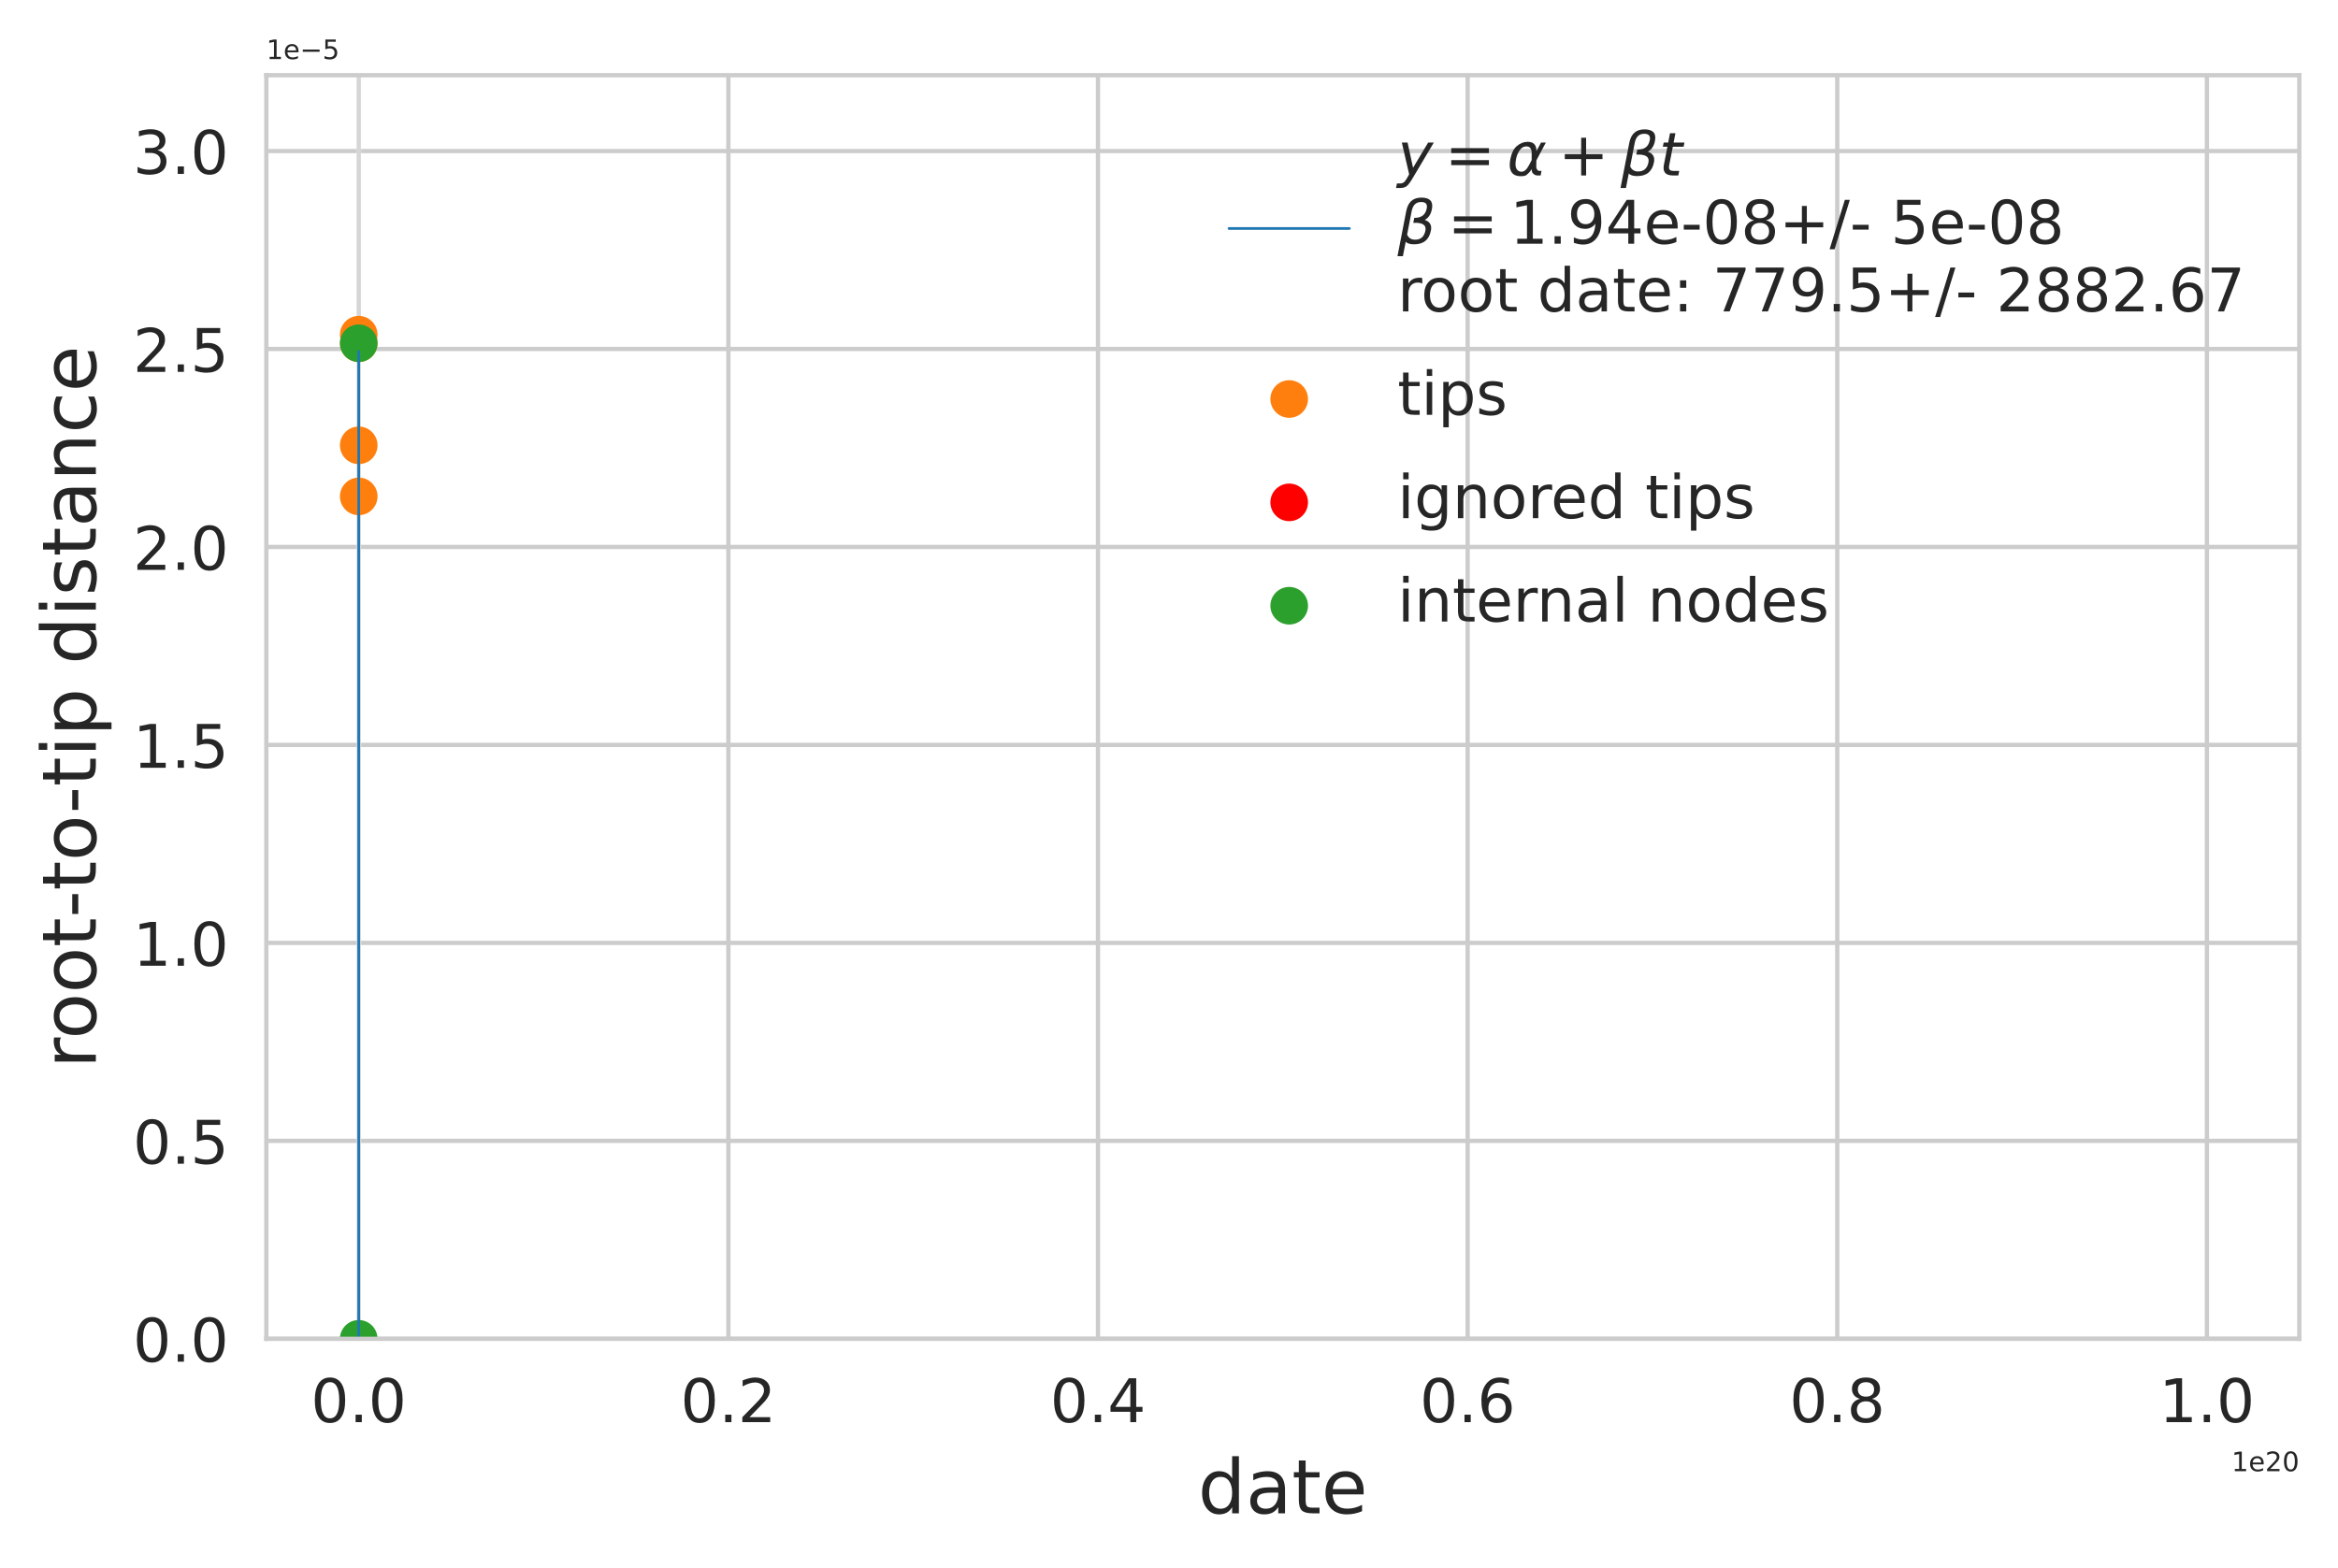 <?xml version="1.0" encoding="utf-8" standalone="no"?>
<!DOCTYPE svg PUBLIC "-//W3C//DTD SVG 1.1//EN"
  "http://www.w3.org/Graphics/SVG/1.1/DTD/svg11.dtd">
<!-- Created with matplotlib (https://matplotlib.org/) -->
<svg height="291.788pt" version="1.1" viewBox="0 0 435.086 291.788" width="435.086pt" xmlns="http://www.w3.org/2000/svg" xmlns:xlink="http://www.w3.org/1999/xlink">
 <defs>
  <style type="text/css">*{stroke-linecap:butt;stroke-linejoin:round;}</style>
 </defs>
 <g id="figure_1">
  <g id="patch_1">
   <path d="M 0 291.788
L 435.086 291.788
L 435.086 0
L 0 0
z
" style="fill:#ffffff;"/>
  </g>
  <g id="axes_1">
   <g id="patch_2">
    <path d="M 49.561 249.199
L 427.886 249.199
L 427.886 13.999
L 49.561 13.999
z
" style="fill:#ffffff;"/>
   </g>
   <g id="matplotlib.axis_1">
    <g id="xtick_1">
     <g id="line2d_1">
      <path clip-path="url(#p164966cf4b)" d="M 66.757 249.199
L 66.757 13.999
" style="fill:none;stroke:#cccccc;stroke-linecap:round;stroke-width:0.8;"/>
     </g>
     <g id="text_1">
      <!-- 0.0 -->
      <g style="fill:#262626;" transform="translate(57.852 264.709)scale(0.112 -0.112)">
       <defs>
        <path d="M 31.781 66.406
Q 24.172 66.406 20.328 58.906
Q 16.5 51.422 16.5 36.375
Q 16.5 21.391 20.328 13.891
Q 24.172 6.391 31.781 6.391
Q 39.453 6.391 43.281 13.891
Q 47.125 21.391 47.125 36.375
Q 47.125 51.422 43.281 58.906
Q 39.453 66.406 31.781 66.406
z
M 31.781 74.219
Q 44.047 74.219 50.516 64.516
Q 56.984 54.828 56.984 36.375
Q 56.984 17.969 50.516 8.266
Q 44.047 -1.422 31.781 -1.422
Q 19.531 -1.422 13.062 8.266
Q 6.594 17.969 6.594 36.375
Q 6.594 54.828 13.062 64.516
Q 19.531 74.219 31.781 74.219
z
" id="DejaVuSans-48"/>
        <path d="M 10.688 12.406
L 21 12.406
L 21 0
L 10.688 0
z
" id="DejaVuSans-46"/>
       </defs>
       <use xlink:href="#DejaVuSans-48"/>
       <use x="63.623" xlink:href="#DejaVuSans-46"/>
       <use x="95.41" xlink:href="#DejaVuSans-48"/>
      </g>
     </g>
    </g>
    <g id="xtick_2">
     <g id="line2d_2">
      <path clip-path="url(#p164966cf4b)" d="M 135.544 249.199
L 135.544 13.999
" style="fill:none;stroke:#cccccc;stroke-linecap:round;stroke-width:0.8;"/>
     </g>
     <g id="text_2">
      <!-- 0.2 -->
      <g style="fill:#262626;" transform="translate(126.638 264.709)scale(0.112 -0.112)">
       <defs>
        <path d="M 19.188 8.297
L 53.609 8.297
L 53.609 0
L 7.328 0
L 7.328 8.297
Q 12.938 14.109 22.625 23.891
Q 32.328 33.688 34.812 36.531
Q 39.547 41.844 41.422 45.531
Q 43.312 49.219 43.312 52.781
Q 43.312 58.594 39.234 62.25
Q 35.156 65.922 28.609 65.922
Q 23.969 65.922 18.812 64.312
Q 13.672 62.703 7.812 59.422
L 7.812 69.391
Q 13.766 71.781 18.938 73
Q 24.125 74.219 28.422 74.219
Q 39.75 74.219 46.484 68.547
Q 53.219 62.891 53.219 53.422
Q 53.219 48.922 51.531 44.891
Q 49.859 40.875 45.406 35.406
Q 44.188 33.984 37.641 27.219
Q 31.109 20.453 19.188 8.297
z
" id="DejaVuSans-50"/>
       </defs>
       <use xlink:href="#DejaVuSans-48"/>
       <use x="63.623" xlink:href="#DejaVuSans-46"/>
       <use x="95.41" xlink:href="#DejaVuSans-50"/>
      </g>
     </g>
    </g>
    <g id="xtick_3">
     <g id="line2d_3">
      <path clip-path="url(#p164966cf4b)" d="M 204.33 249.199
L 204.33 13.999
" style="fill:none;stroke:#cccccc;stroke-linecap:round;stroke-width:0.8;"/>
     </g>
     <g id="text_3">
      <!-- 0.4 -->
      <g style="fill:#262626;" transform="translate(195.424 264.709)scale(0.112 -0.112)">
       <defs>
        <path d="M 37.797 64.312
L 12.891 25.391
L 37.797 25.391
z
M 35.203 72.906
L 47.609 72.906
L 47.609 25.391
L 58.016 25.391
L 58.016 17.188
L 47.609 17.188
L 47.609 0
L 37.797 0
L 37.797 17.188
L 4.891 17.188
L 4.891 26.703
z
" id="DejaVuSans-52"/>
       </defs>
       <use xlink:href="#DejaVuSans-48"/>
       <use x="63.623" xlink:href="#DejaVuSans-46"/>
       <use x="95.41" xlink:href="#DejaVuSans-52"/>
      </g>
     </g>
    </g>
    <g id="xtick_4">
     <g id="line2d_4">
      <path clip-path="url(#p164966cf4b)" d="M 273.117 249.199
L 273.117 13.999
" style="fill:none;stroke:#cccccc;stroke-linecap:round;stroke-width:0.8;"/>
     </g>
     <g id="text_4">
      <!-- 0.6 -->
      <g style="fill:#262626;" transform="translate(264.211 264.709)scale(0.112 -0.112)">
       <defs>
        <path d="M 33.016 40.375
Q 26.375 40.375 22.484 35.828
Q 18.609 31.297 18.609 23.391
Q 18.609 15.531 22.484 10.953
Q 26.375 6.391 33.016 6.391
Q 39.656 6.391 43.531 10.953
Q 47.406 15.531 47.406 23.391
Q 47.406 31.297 43.531 35.828
Q 39.656 40.375 33.016 40.375
z
M 52.594 71.297
L 52.594 62.312
Q 48.875 64.062 45.094 64.984
Q 41.312 65.922 37.594 65.922
Q 27.828 65.922 22.672 59.328
Q 17.531 52.734 16.797 39.406
Q 19.672 43.656 24.016 45.922
Q 28.375 48.188 33.594 48.188
Q 44.578 48.188 50.953 41.516
Q 57.328 34.859 57.328 23.391
Q 57.328 12.156 50.688 5.359
Q 44.047 -1.422 33.016 -1.422
Q 20.359 -1.422 13.672 8.266
Q 6.984 17.969 6.984 36.375
Q 6.984 53.656 15.188 63.938
Q 23.391 74.219 37.203 74.219
Q 40.922 74.219 44.703 73.484
Q 48.484 72.75 52.594 71.297
z
" id="DejaVuSans-54"/>
       </defs>
       <use xlink:href="#DejaVuSans-48"/>
       <use x="63.623" xlink:href="#DejaVuSans-46"/>
       <use x="95.41" xlink:href="#DejaVuSans-54"/>
      </g>
     </g>
    </g>
    <g id="xtick_5">
     <g id="line2d_5">
      <path clip-path="url(#p164966cf4b)" d="M 341.903 249.199
L 341.903 13.999
" style="fill:none;stroke:#cccccc;stroke-linecap:round;stroke-width:0.8;"/>
     </g>
     <g id="text_5">
      <!-- 0.8 -->
      <g style="fill:#262626;" transform="translate(332.997 264.709)scale(0.112 -0.112)">
       <defs>
        <path d="M 31.781 34.625
Q 24.75 34.625 20.719 30.859
Q 16.703 27.094 16.703 20.516
Q 16.703 13.922 20.719 10.156
Q 24.75 6.391 31.781 6.391
Q 38.812 6.391 42.859 10.172
Q 46.922 13.969 46.922 20.516
Q 46.922 27.094 42.891 30.859
Q 38.875 34.625 31.781 34.625
z
M 21.922 38.812
Q 15.578 40.375 12.031 44.719
Q 8.5 49.078 8.5 55.328
Q 8.5 64.062 14.719 69.141
Q 20.953 74.219 31.781 74.219
Q 42.672 74.219 48.875 69.141
Q 55.078 64.062 55.078 55.328
Q 55.078 49.078 51.531 44.719
Q 48 40.375 41.703 38.812
Q 48.828 37.156 52.797 32.312
Q 56.781 27.484 56.781 20.516
Q 56.781 9.906 50.312 4.234
Q 43.844 -1.422 31.781 -1.422
Q 19.734 -1.422 13.25 4.234
Q 6.781 9.906 6.781 20.516
Q 6.781 27.484 10.781 32.312
Q 14.797 37.156 21.922 38.812
z
M 18.312 54.391
Q 18.312 48.734 21.844 45.562
Q 25.391 42.391 31.781 42.391
Q 38.141 42.391 41.719 45.562
Q 45.312 48.734 45.312 54.391
Q 45.312 60.062 41.719 63.234
Q 38.141 66.406 31.781 66.406
Q 25.391 66.406 21.844 63.234
Q 18.312 60.062 18.312 54.391
z
" id="DejaVuSans-56"/>
       </defs>
       <use xlink:href="#DejaVuSans-48"/>
       <use x="63.623" xlink:href="#DejaVuSans-46"/>
       <use x="95.41" xlink:href="#DejaVuSans-56"/>
      </g>
     </g>
    </g>
    <g id="xtick_6">
     <g id="line2d_6">
      <path clip-path="url(#p164966cf4b)" d="M 410.689 249.199
L 410.689 13.999
" style="fill:none;stroke:#cccccc;stroke-linecap:round;stroke-width:0.8;"/>
     </g>
     <g id="text_6">
      <!-- 1.0 -->
      <g style="fill:#262626;" transform="translate(401.784 264.709)scale(0.112 -0.112)">
       <defs>
        <path d="M 12.406 8.297
L 28.516 8.297
L 28.516 63.922
L 10.984 60.406
L 10.984 69.391
L 28.422 72.906
L 38.281 72.906
L 38.281 8.297
L 54.391 8.297
L 54.391 0
L 12.406 0
z
" id="DejaVuSans-49"/>
       </defs>
       <use xlink:href="#DejaVuSans-49"/>
       <use x="63.623" xlink:href="#DejaVuSans-46"/>
       <use x="95.41" xlink:href="#DejaVuSans-48"/>
      </g>
     </g>
    </g>
    <g id="text_7">
     <!-- date -->
     <g style="fill:#262626;" transform="translate(222.938 281.677)scale(0.14 -0.14)">
      <defs>
       <path d="M 45.406 46.391
L 45.406 75.984
L 54.391 75.984
L 54.391 0
L 45.406 0
L 45.406 8.203
Q 42.578 3.328 38.25 0.953
Q 33.938 -1.422 27.875 -1.422
Q 17.969 -1.422 11.734 6.484
Q 5.516 14.406 5.516 27.297
Q 5.516 40.188 11.734 48.094
Q 17.969 56 27.875 56
Q 33.938 56 38.25 53.625
Q 42.578 51.266 45.406 46.391
z
M 14.797 27.297
Q 14.797 17.391 18.875 11.75
Q 22.953 6.109 30.078 6.109
Q 37.203 6.109 41.297 11.75
Q 45.406 17.391 45.406 27.297
Q 45.406 37.203 41.297 42.844
Q 37.203 48.484 30.078 48.484
Q 22.953 48.484 18.875 42.844
Q 14.797 37.203 14.797 27.297
z
" id="DejaVuSans-100"/>
       <path d="M 34.281 27.484
Q 23.391 27.484 19.188 25
Q 14.984 22.516 14.984 16.5
Q 14.984 11.719 18.141 8.906
Q 21.297 6.109 26.703 6.109
Q 34.188 6.109 38.703 11.406
Q 43.219 16.703 43.219 25.484
L 43.219 27.484
z
M 52.203 31.203
L 52.203 0
L 43.219 0
L 43.219 8.297
Q 40.141 3.328 35.547 0.953
Q 30.953 -1.422 24.312 -1.422
Q 15.922 -1.422 10.953 3.297
Q 6 8.016 6 15.922
Q 6 25.141 12.172 29.828
Q 18.359 34.516 30.609 34.516
L 43.219 34.516
L 43.219 35.406
Q 43.219 41.609 39.141 45
Q 35.062 48.391 27.688 48.391
Q 23 48.391 18.547 47.266
Q 14.109 46.141 10.016 43.891
L 10.016 52.203
Q 14.938 54.109 19.578 55.047
Q 24.219 56 28.609 56
Q 40.484 56 46.344 49.844
Q 52.203 43.703 52.203 31.203
z
" id="DejaVuSans-97"/>
       <path d="M 18.312 70.219
L 18.312 54.688
L 36.812 54.688
L 36.812 47.703
L 18.312 47.703
L 18.312 18.016
Q 18.312 11.328 20.141 9.422
Q 21.969 7.516 27.594 7.516
L 36.812 7.516
L 36.812 0
L 27.594 0
Q 17.188 0 13.234 3.875
Q 9.281 7.766 9.281 18.016
L 9.281 47.703
L 2.688 47.703
L 2.688 54.688
L 9.281 54.688
L 9.281 70.219
z
" id="DejaVuSans-116"/>
       <path d="M 56.203 29.594
L 56.203 25.203
L 14.891 25.203
Q 15.484 15.922 20.484 11.062
Q 25.484 6.203 34.422 6.203
Q 39.594 6.203 44.453 7.469
Q 49.312 8.734 54.109 11.281
L 54.109 2.781
Q 49.266 0.734 44.188 -0.344
Q 39.109 -1.422 33.891 -1.422
Q 20.797 -1.422 13.156 6.188
Q 5.516 13.812 5.516 26.812
Q 5.516 40.234 12.766 48.109
Q 20.016 56 32.328 56
Q 43.359 56 49.781 48.891
Q 56.203 41.797 56.203 29.594
z
M 47.219 32.234
Q 47.125 39.594 43.094 43.984
Q 39.062 48.391 32.422 48.391
Q 24.906 48.391 20.391 44.141
Q 15.875 39.891 15.188 32.172
z
" id="DejaVuSans-101"/>
      </defs>
      <use xlink:href="#DejaVuSans-100"/>
      <use x="63.477" xlink:href="#DejaVuSans-97"/>
      <use x="124.756" xlink:href="#DejaVuSans-116"/>
      <use x="163.965" xlink:href="#DejaVuSans-101"/>
     </g>
    </g>
    <g id="text_8">
     <!-- 1e20 -->
     <g style="fill:#262626;" transform="translate(415.266 273.838)scale(0.05 -0.05)">
      <use xlink:href="#DejaVuSans-49"/>
      <use x="63.623" xlink:href="#DejaVuSans-101"/>
      <use x="125.146" xlink:href="#DejaVuSans-50"/>
      <use x="188.77" xlink:href="#DejaVuSans-48"/>
     </g>
    </g>
   </g>
   <g id="matplotlib.axis_2">
    <g id="ytick_1">
     <g id="line2d_7">
      <path clip-path="url(#p164966cf4b)" d="M 49.561 249.199
L 427.886 249.199
" style="fill:none;stroke:#cccccc;stroke-linecap:round;stroke-width:0.8;"/>
     </g>
     <g id="text_9">
      <!-- 0.0 -->
      <g style="fill:#262626;" transform="translate(24.749 253.454)scale(0.112 -0.112)">
       <use xlink:href="#DejaVuSans-48"/>
       <use x="63.623" xlink:href="#DejaVuSans-46"/>
       <use x="95.41" xlink:href="#DejaVuSans-48"/>
      </g>
     </g>
    </g>
    <g id="ytick_2">
     <g id="line2d_8">
      <path clip-path="url(#p164966cf4b)" d="M 49.561 212.351
L 427.886 212.351
" style="fill:none;stroke:#cccccc;stroke-linecap:round;stroke-width:0.8;"/>
     </g>
     <g id="text_10">
      <!-- 0.5 -->
      <g style="fill:#262626;" transform="translate(24.749 216.606)scale(0.112 -0.112)">
       <defs>
        <path d="M 10.797 72.906
L 49.516 72.906
L 49.516 64.594
L 19.828 64.594
L 19.828 46.734
Q 21.969 47.469 24.109 47.828
Q 26.266 48.188 28.422 48.188
Q 40.625 48.188 47.75 41.5
Q 54.891 34.812 54.891 23.391
Q 54.891 11.625 47.562 5.094
Q 40.234 -1.422 26.906 -1.422
Q 22.312 -1.422 17.547 -0.641
Q 12.797 0.141 7.719 1.703
L 7.719 11.625
Q 12.109 9.234 16.797 8.062
Q 21.484 6.891 26.703 6.891
Q 35.156 6.891 40.078 11.328
Q 45.016 15.766 45.016 23.391
Q 45.016 31 40.078 35.438
Q 35.156 39.891 26.703 39.891
Q 22.75 39.891 18.812 39.016
Q 14.891 38.141 10.797 36.281
z
" id="DejaVuSans-53"/>
       </defs>
       <use xlink:href="#DejaVuSans-48"/>
       <use x="63.623" xlink:href="#DejaVuSans-46"/>
       <use x="95.41" xlink:href="#DejaVuSans-53"/>
      </g>
     </g>
    </g>
    <g id="ytick_3">
     <g id="line2d_9">
      <path clip-path="url(#p164966cf4b)" d="M 49.561 175.503
L 427.886 175.503
" style="fill:none;stroke:#cccccc;stroke-linecap:round;stroke-width:0.8;"/>
     </g>
     <g id="text_11">
      <!-- 1.0 -->
      <g style="fill:#262626;" transform="translate(24.749 179.759)scale(0.112 -0.112)">
       <use xlink:href="#DejaVuSans-49"/>
       <use x="63.623" xlink:href="#DejaVuSans-46"/>
       <use x="95.41" xlink:href="#DejaVuSans-48"/>
      </g>
     </g>
    </g>
    <g id="ytick_4">
     <g id="line2d_10">
      <path clip-path="url(#p164966cf4b)" d="M 49.561 138.656
L 427.886 138.656
" style="fill:none;stroke:#cccccc;stroke-linecap:round;stroke-width:0.8;"/>
     </g>
     <g id="text_12">
      <!-- 1.5 -->
      <g style="fill:#262626;" transform="translate(24.749 142.911)scale(0.112 -0.112)">
       <use xlink:href="#DejaVuSans-49"/>
       <use x="63.623" xlink:href="#DejaVuSans-46"/>
       <use x="95.41" xlink:href="#DejaVuSans-53"/>
      </g>
     </g>
    </g>
    <g id="ytick_5">
     <g id="line2d_11">
      <path clip-path="url(#p164966cf4b)" d="M 49.561 101.808
L 427.886 101.808
" style="fill:none;stroke:#cccccc;stroke-linecap:round;stroke-width:0.8;"/>
     </g>
     <g id="text_13">
      <!-- 2.0 -->
      <g style="fill:#262626;" transform="translate(24.749 106.063)scale(0.112 -0.112)">
       <use xlink:href="#DejaVuSans-50"/>
       <use x="63.623" xlink:href="#DejaVuSans-46"/>
       <use x="95.41" xlink:href="#DejaVuSans-48"/>
      </g>
     </g>
    </g>
    <g id="ytick_6">
     <g id="line2d_12">
      <path clip-path="url(#p164966cf4b)" d="M 49.561 64.96
L 427.886 64.96
" style="fill:none;stroke:#cccccc;stroke-linecap:round;stroke-width:0.8;"/>
     </g>
     <g id="text_14">
      <!-- 2.5 -->
      <g style="fill:#262626;" transform="translate(24.749 69.215)scale(0.112 -0.112)">
       <use xlink:href="#DejaVuSans-50"/>
       <use x="63.623" xlink:href="#DejaVuSans-46"/>
       <use x="95.41" xlink:href="#DejaVuSans-53"/>
      </g>
     </g>
    </g>
    <g id="ytick_7">
     <g id="line2d_13">
      <path clip-path="url(#p164966cf4b)" d="M 49.561 28.112
L 427.886 28.112
" style="fill:none;stroke:#cccccc;stroke-linecap:round;stroke-width:0.8;"/>
     </g>
     <g id="text_15">
      <!-- 3.0 -->
      <g style="fill:#262626;" transform="translate(24.749 32.367)scale(0.112 -0.112)">
       <defs>
        <path d="M 40.578 39.312
Q 47.656 37.797 51.625 33
Q 55.609 28.219 55.609 21.188
Q 55.609 10.406 48.188 4.484
Q 40.766 -1.422 27.094 -1.422
Q 22.516 -1.422 17.656 -0.516
Q 12.797 0.391 7.625 2.203
L 7.625 11.719
Q 11.719 9.328 16.594 8.109
Q 21.484 6.891 26.812 6.891
Q 36.078 6.891 40.938 10.547
Q 45.797 14.203 45.797 21.188
Q 45.797 27.641 41.281 31.266
Q 36.766 34.906 28.719 34.906
L 20.219 34.906
L 20.219 43.016
L 29.109 43.016
Q 36.375 43.016 40.234 45.922
Q 44.094 48.828 44.094 54.297
Q 44.094 59.906 40.109 62.906
Q 36.141 65.922 28.719 65.922
Q 24.656 65.922 20.016 65.031
Q 15.375 64.156 9.812 62.312
L 9.812 71.094
Q 15.438 72.656 20.344 73.438
Q 25.25 74.219 29.594 74.219
Q 40.828 74.219 47.359 69.109
Q 53.906 64.016 53.906 55.328
Q 53.906 49.266 50.438 45.094
Q 46.969 40.922 40.578 39.312
z
" id="DejaVuSans-51"/>
       </defs>
       <use xlink:href="#DejaVuSans-51"/>
       <use x="63.623" xlink:href="#DejaVuSans-46"/>
       <use x="95.41" xlink:href="#DejaVuSans-48"/>
      </g>
     </g>
    </g>
    <g id="text_16">
     <!-- root-to-tip distance -->
     <g style="fill:#262626;" transform="translate(17.838 198.858)rotate(-90)scale(0.14 -0.14)">
      <defs>
       <path d="M 41.109 46.297
Q 39.594 47.172 37.812 47.578
Q 36.031 48 33.891 48
Q 26.266 48 22.188 43.047
Q 18.109 38.094 18.109 28.812
L 18.109 0
L 9.078 0
L 9.078 54.688
L 18.109 54.688
L 18.109 46.188
Q 20.953 51.172 25.484 53.578
Q 30.031 56 36.531 56
Q 37.453 56 38.578 55.875
Q 39.703 55.766 41.062 55.516
z
" id="DejaVuSans-114"/>
       <path d="M 30.609 48.391
Q 23.391 48.391 19.188 42.75
Q 14.984 37.109 14.984 27.297
Q 14.984 17.484 19.156 11.844
Q 23.344 6.203 30.609 6.203
Q 37.797 6.203 41.984 11.859
Q 46.188 17.531 46.188 27.297
Q 46.188 37.016 41.984 42.703
Q 37.797 48.391 30.609 48.391
z
M 30.609 56
Q 42.328 56 49.016 48.375
Q 55.719 40.766 55.719 27.297
Q 55.719 13.875 49.016 6.219
Q 42.328 -1.422 30.609 -1.422
Q 18.844 -1.422 12.172 6.219
Q 5.516 13.875 5.516 27.297
Q 5.516 40.766 12.172 48.375
Q 18.844 56 30.609 56
z
" id="DejaVuSans-111"/>
       <path d="M 4.891 31.391
L 31.203 31.391
L 31.203 23.391
L 4.891 23.391
z
" id="DejaVuSans-45"/>
       <path d="M 9.422 54.688
L 18.406 54.688
L 18.406 0
L 9.422 0
z
M 9.422 75.984
L 18.406 75.984
L 18.406 64.594
L 9.422 64.594
z
" id="DejaVuSans-105"/>
       <path d="M 18.109 8.203
L 18.109 -20.797
L 9.078 -20.797
L 9.078 54.688
L 18.109 54.688
L 18.109 46.391
Q 20.953 51.266 25.266 53.625
Q 29.594 56 35.594 56
Q 45.562 56 51.781 48.094
Q 58.016 40.188 58.016 27.297
Q 58.016 14.406 51.781 6.484
Q 45.562 -1.422 35.594 -1.422
Q 29.594 -1.422 25.266 0.953
Q 20.953 3.328 18.109 8.203
z
M 48.688 27.297
Q 48.688 37.203 44.609 42.844
Q 40.531 48.484 33.406 48.484
Q 26.266 48.484 22.188 42.844
Q 18.109 37.203 18.109 27.297
Q 18.109 17.391 22.188 11.75
Q 26.266 6.109 33.406 6.109
Q 40.531 6.109 44.609 11.75
Q 48.688 17.391 48.688 27.297
z
" id="DejaVuSans-112"/>
       <path id="DejaVuSans-32"/>
       <path d="M 44.281 53.078
L 44.281 44.578
Q 40.484 46.531 36.375 47.5
Q 32.281 48.484 27.875 48.484
Q 21.188 48.484 17.844 46.438
Q 14.5 44.391 14.5 40.281
Q 14.5 37.156 16.891 35.375
Q 19.281 33.594 26.516 31.984
L 29.594 31.297
Q 39.156 29.25 43.188 25.516
Q 47.219 21.781 47.219 15.094
Q 47.219 7.469 41.188 3.016
Q 35.156 -1.422 24.609 -1.422
Q 20.219 -1.422 15.453 -0.562
Q 10.688 0.297 5.422 2
L 5.422 11.281
Q 10.406 8.688 15.234 7.391
Q 20.062 6.109 24.812 6.109
Q 31.156 6.109 34.562 8.281
Q 37.984 10.453 37.984 14.406
Q 37.984 18.062 35.516 20.016
Q 33.062 21.969 24.703 23.781
L 21.578 24.516
Q 13.234 26.266 9.516 29.906
Q 5.812 33.547 5.812 39.891
Q 5.812 47.609 11.281 51.797
Q 16.75 56 26.812 56
Q 31.781 56 36.172 55.266
Q 40.578 54.547 44.281 53.078
z
" id="DejaVuSans-115"/>
       <path d="M 54.891 33.016
L 54.891 0
L 45.906 0
L 45.906 32.719
Q 45.906 40.484 42.875 44.328
Q 39.844 48.188 33.797 48.188
Q 26.516 48.188 22.312 43.547
Q 18.109 38.922 18.109 30.906
L 18.109 0
L 9.078 0
L 9.078 54.688
L 18.109 54.688
L 18.109 46.188
Q 21.344 51.125 25.703 53.562
Q 30.078 56 35.797 56
Q 45.219 56 50.047 50.172
Q 54.891 44.344 54.891 33.016
z
" id="DejaVuSans-110"/>
       <path d="M 48.781 52.594
L 48.781 44.188
Q 44.969 46.297 41.141 47.344
Q 37.312 48.391 33.406 48.391
Q 24.656 48.391 19.812 42.844
Q 14.984 37.312 14.984 27.297
Q 14.984 17.281 19.812 11.734
Q 24.656 6.203 33.406 6.203
Q 37.312 6.203 41.141 7.25
Q 44.969 8.297 48.781 10.406
L 48.781 2.094
Q 45.016 0.344 40.984 -0.531
Q 36.969 -1.422 32.422 -1.422
Q 20.062 -1.422 12.781 6.344
Q 5.516 14.109 5.516 27.297
Q 5.516 40.672 12.859 48.328
Q 20.219 56 33.016 56
Q 37.156 56 41.109 55.141
Q 45.062 54.297 48.781 52.594
z
" id="DejaVuSans-99"/>
      </defs>
      <use xlink:href="#DejaVuSans-114"/>
      <use x="38.863" xlink:href="#DejaVuSans-111"/>
      <use x="100.045" xlink:href="#DejaVuSans-111"/>
      <use x="161.227" xlink:href="#DejaVuSans-116"/>
      <use x="200.436" xlink:href="#DejaVuSans-45"/>
      <use x="236.52" xlink:href="#DejaVuSans-116"/>
      <use x="275.729" xlink:href="#DejaVuSans-111"/>
      <use x="338.785" xlink:href="#DejaVuSans-45"/>
      <use x="374.869" xlink:href="#DejaVuSans-116"/>
      <use x="414.078" xlink:href="#DejaVuSans-105"/>
      <use x="441.861" xlink:href="#DejaVuSans-112"/>
      <use x="505.338" xlink:href="#DejaVuSans-32"/>
      <use x="537.125" xlink:href="#DejaVuSans-100"/>
      <use x="600.602" xlink:href="#DejaVuSans-105"/>
      <use x="628.385" xlink:href="#DejaVuSans-115"/>
      <use x="680.484" xlink:href="#DejaVuSans-116"/>
      <use x="719.693" xlink:href="#DejaVuSans-97"/>
      <use x="780.973" xlink:href="#DejaVuSans-110"/>
      <use x="844.352" xlink:href="#DejaVuSans-99"/>
      <use x="899.332" xlink:href="#DejaVuSans-101"/>
     </g>
    </g>
    <g id="text_17">
     <!-- 1e−5 -->
     <g style="fill:#262626;" transform="translate(49.561 10.999)scale(0.05 -0.05)">
      <defs>
       <path d="M 10.594 35.5
L 73.188 35.5
L 73.188 27.203
L 10.594 27.203
z
" id="DejaVuSans-8722"/>
      </defs>
      <use xlink:href="#DejaVuSans-49"/>
      <use x="63.623" xlink:href="#DejaVuSans-101"/>
      <use x="125.146" xlink:href="#DejaVuSans-8722"/>
      <use x="208.936" xlink:href="#DejaVuSans-53"/>
     </g>
    </g>
   </g>
   <g id="PolyCollection_1">
    <path clip-path="url(#p164966cf4b)" d="M 66.757 -171.198
L 66.757 680.695
L 66.757 674.18
L 66.757 667.665
L 66.757 661.15
L 66.757 654.635
L 66.757 648.12
L 66.757 641.605
L 66.757 635.09
L 66.757 628.575
L 66.757 622.06
L 66.757 615.545
L 66.757 609.031
L 66.757 602.516
L 66.757 596.002
L 66.757 589.487
L 66.757 582.973
L 66.757 576.459
L 66.757 569.944
L 66.757 563.43
L 66.757 556.916
L 66.757 550.402
L 66.757 543.888
L 66.757 537.374
L 66.757 530.86
L 66.757 524.347
L 66.757 517.833
L 66.757 511.32
L 66.757 504.807
L 66.757 498.293
L 66.757 491.78
L 66.757 485.267
L 66.757 478.755
L 66.757 472.242
L 66.757 465.729
L 66.757 459.217
L 66.757 452.705
L 66.757 446.193
L 66.757 439.681
L 66.757 433.169
L 66.757 426.658
L 66.757 420.147
L 66.757 413.636
L 66.757 407.125
L 66.757 400.614
L 66.757 394.104
L 66.757 387.594
L 66.757 381.084
L 66.757 374.575
L 66.757 368.066
L 66.757 361.558
L 66.757 355.049
L 66.757 348.542
L 66.757 342.034
L 66.757 335.528
L 66.757 329.021
L 66.757 322.516
L 66.757 316.011
L 66.757 309.506
L 66.757 303.003
L 66.757 296.5
L 66.757 289.998
L 66.757 283.497
L 66.757 276.997
L 66.757 270.498
L 66.757 264.001
L 66.757 257.504
L 66.757 251.01
L 66.757 244.517
L 66.757 238.026
L 66.757 231.538
L 66.757 225.052
L 66.757 218.568
L 66.757 212.089
L 66.757 205.612
L 66.757 199.141
L 66.757 192.674
L 66.757 186.213
L 66.757 179.76
L 66.757 173.315
L 66.757 166.88
L 66.757 160.459
L 66.757 154.053
L 66.757 147.668
L 66.757 141.309
L 66.757 134.986
L 66.757 128.71
L 66.757 122.501
L 66.757 116.391
L 66.757 110.431
L 66.757 104.71
L 66.757 99.395
L 66.757 94.782
L 66.757 91.335
L 66.757 89.486
L 66.757 89.215
L 66.757 90.071
L 66.757 91.6
L 66.757 93.518
L 66.757 95.668
L 66.757 97.962
L 66.757 32.891
L 66.757 32.891
L 66.757 39.01
L 66.757 44.985
L 66.757 50.728
L 66.757 56.082
L 66.757 60.762
L 66.757 64.315
L 66.757 66.292
L 66.757 66.669
L 66.757 65.88
L 66.757 64.39
L 66.757 62.495
L 66.757 60.359
L 66.757 58.073
L 66.757 55.689
L 66.757 53.238
L 66.757 50.739
L 66.757 48.205
L 66.757 45.645
L 66.757 43.064
L 66.757 40.467
L 66.757 37.857
L 66.757 35.237
L 66.757 32.608
L 66.757 29.972
L 66.757 27.33
L 66.757 24.683
L 66.757 22.032
L 66.757 19.376
L 66.757 16.718
L 66.757 14.056
L 66.757 11.392
L 66.757 8.726
L 66.757 6.058
L 66.757 3.388
L 66.757 0.717
L 66.757 -1.956
L 66.757 -4.63
L 66.757 -7.305
L 66.757 -9.982
L 66.757 -12.659
L 66.757 -15.337
L 66.757 -18.016
L 66.757 -20.696
L 66.757 -23.376
L 66.757 -26.057
L 66.757 -28.739
L 66.757 -31.421
L 66.757 -34.103
L 66.757 -36.786
L 66.757 -39.47
L 66.757 -42.154
L 66.757 -44.838
L 66.757 -47.523
L 66.757 -50.208
L 66.757 -52.893
L 66.757 -55.578
L 66.757 -58.264
L 66.757 -60.95
L 66.757 -63.637
L 66.757 -66.323
L 66.757 -69.01
L 66.757 -71.697
L 66.757 -74.384
L 66.757 -77.071
L 66.757 -79.759
L 66.757 -82.447
L 66.757 -85.134
L 66.757 -87.822
L 66.757 -90.51
L 66.757 -93.199
L 66.757 -95.887
L 66.757 -98.576
L 66.757 -101.264
L 66.757 -103.953
L 66.757 -106.642
L 66.757 -109.331
L 66.757 -112.02
L 66.757 -114.709
L 66.757 -117.398
L 66.757 -120.088
L 66.757 -122.777
L 66.757 -125.467
L 66.757 -128.156
L 66.757 -130.846
L 66.757 -133.535
L 66.757 -136.225
L 66.757 -138.915
L 66.757 -141.605
L 66.757 -144.295
L 66.757 -146.985
L 66.757 -149.675
L 66.757 -152.365
L 66.757 -155.055
L 66.757 -157.746
L 66.757 -160.436
L 66.757 -163.126
L 66.757 -165.817
L 66.757 -168.507
L 66.757 -171.198
z
" style="fill:#1f77b4;fill-opacity:0.2;stroke:#ffffff;stroke-opacity:0.2;"/>
   </g>
   <g id="PathCollection_1">
    <defs>
     <path d="M 0 3
C 0.796 3 1.559 2.684 2.121 2.121
C 2.684 1.559 3 0.796 3 0
C 3 -0.796 2.684 -1.559 2.121 -2.121
C 1.559 -2.684 0.796 -3 0 -3
C -0.796 -3 -1.559 -2.684 -2.121 -2.121
C -2.684 -1.559 -3 -0.796 -3 0
C -3 0.796 -2.684 1.559 -2.121 2.121
C -1.559 2.684 -0.796 3 0 3
z
" id="ma6813eff73" style="stroke:#ff7f0e;"/>
    </defs>
    <g clip-path="url(#p164966cf4b)">
     <use style="fill:#ff7f0e;stroke:#ff7f0e;" x="66.757" xlink:href="#ma6813eff73" y="82.889"/>
     <use style="fill:#ff7f0e;stroke:#ff7f0e;" x="66.757" xlink:href="#ma6813eff73" y="92.396"/>
     <use style="fill:#ff7f0e;stroke:#ff7f0e;" x="66.757" xlink:href="#ma6813eff73" y="63.888"/>
     <use style="fill:#ff7f0e;stroke:#ff7f0e;" x="66.757" xlink:href="#ma6813eff73" y="62.305"/>
    </g>
   </g>
   <g id="PathCollection_2">
    <defs>
     <path d="M 0 3
C 0.796 3 1.559 2.684 2.121 2.121
C 2.684 1.559 3 0.796 3 0
C 3 -0.796 2.684 -1.559 2.121 -2.121
C 1.559 -2.684 0.796 -3 0 -3
C -0.796 -3 -1.559 -2.684 -2.121 -2.121
C -2.684 -1.559 -3 -0.796 -3 0
C -3 0.796 -2.684 1.559 -2.121 2.121
C -1.559 2.684 -0.796 3 0 3
z
" id="ma51f4356c6" style="stroke:#ff0000;"/>
    </defs>
    <g clip-path="url(#p164966cf4b)">
     <use style="fill:#ff0000;stroke:#ff0000;" x="0" xlink:href="#ma51f4356c6" y="0"/>
    </g>
   </g>
   <g id="PathCollection_3">
    <defs>
     <path d="M 0 3
C 0.796 3 1.559 2.684 2.121 2.121
C 2.684 1.559 3 0.796 3 0
C 3 -0.796 2.684 -1.559 2.121 -2.121
C 1.559 -2.684 0.796 -3 0 -3
C -0.796 -3 -1.559 -2.684 -2.121 -2.121
C -2.684 -1.559 -3 -0.796 -3 0
C -3 0.796 -2.684 1.559 -2.121 2.121
C -1.559 2.684 -0.796 3 0 3
z
" id="mdc2d52390c" style="stroke:#2ca02c;"/>
    </defs>
    <g clip-path="url(#p164966cf4b)">
     <use style="fill:#2ca02c;stroke:#2ca02c;" x="66.757" xlink:href="#mdc2d52390c" y="249.199"/>
     <use style="fill:#2ca02c;stroke:#2ca02c;" x="66.757" xlink:href="#mdc2d52390c" y="63.888"/>
    </g>
   </g>
   <g id="line2d_14">
    <path clip-path="url(#p164966cf4b)" d="M 66.757 254.749
L 66.757 252.836
L 66.757 250.924
L 66.757 249.012
L 66.757 247.099
L 66.757 245.187
L 66.757 243.275
L 66.757 241.362
L 66.757 239.45
L 66.757 237.538
L 66.757 235.625
L 66.757 233.713
L 66.757 231.801
L 66.757 229.888
L 66.757 227.976
L 66.757 226.064
L 66.757 224.151
L 66.757 222.239
L 66.757 220.327
L 66.757 218.414
L 66.757 216.502
L 66.757 214.59
L 66.757 212.677
L 66.757 210.765
L 66.757 208.852
L 66.757 206.94
L 66.757 205.028
L 66.757 203.115
L 66.757 201.203
L 66.757 199.291
L 66.757 197.378
L 66.757 195.466
L 66.757 193.554
L 66.757 191.641
L 66.757 189.729
L 66.757 187.817
L 66.757 185.904
L 66.757 183.992
L 66.757 182.08
L 66.757 180.167
L 66.757 178.255
L 66.757 176.343
L 66.757 174.43
L 66.757 172.518
L 66.757 170.606
L 66.757 168.693
L 66.757 166.781
L 66.757 164.869
L 66.757 162.956
L 66.757 161.044
L 66.757 159.132
L 66.757 157.219
L 66.757 155.307
L 66.757 153.395
L 66.757 151.482
L 66.757 149.57
L 66.757 147.658
L 66.757 145.745
L 66.757 143.833
L 66.757 141.92
L 66.757 140.008
L 66.757 138.096
L 66.757 136.183
L 66.757 134.271
L 66.757 132.359
L 66.757 130.446
L 66.757 128.534
L 66.757 126.622
L 66.757 124.709
L 66.757 122.797
L 66.757 120.885
L 66.757 118.972
L 66.757 117.06
L 66.757 115.148
L 66.757 113.235
L 66.757 111.323
L 66.757 109.411
L 66.757 107.498
L 66.757 105.586
L 66.757 103.674
L 66.757 101.761
L 66.757 99.849
L 66.757 97.937
L 66.757 96.024
L 66.757 94.112
L 66.757 92.2
L 66.757 90.287
L 66.757 88.375
L 66.757 86.463
L 66.757 84.55
L 66.757 82.638
L 66.757 80.726
L 66.757 78.813
L 66.757 76.901
L 66.757 74.988
L 66.757 73.076
L 66.757 71.164
L 66.757 69.251
L 66.757 67.339
L 66.757 65.427
" style="fill:none;stroke:#1f77b4;stroke-linecap:round;stroke-width:0.5;"/>
   </g>
   <g id="patch_3">
    <path d="M 49.561 249.199
L 49.561 13.999
" style="fill:none;stroke:#cccccc;stroke-linecap:square;stroke-linejoin:miter;stroke-width:0.8;"/>
   </g>
   <g id="patch_4">
    <path d="M 427.886 249.199
L 427.886 13.999
" style="fill:none;stroke:#cccccc;stroke-linecap:square;stroke-linejoin:miter;stroke-width:0.8;"/>
   </g>
   <g id="patch_5">
    <path d="M 49.561 249.199
L 427.886 249.199
" style="fill:none;stroke:#cccccc;stroke-linecap:square;stroke-linejoin:miter;stroke-width:0.8;"/>
   </g>
   <g id="patch_6">
    <path d="M 49.561 13.999
L 427.886 13.999
" style="fill:none;stroke:#cccccc;stroke-linecap:square;stroke-linejoin:miter;stroke-width:0.8;"/>
   </g>
   <g id="legend_1">
    <g id="line2d_15">
     <path d="M 228.711 42.524
L 251.111 42.524
" style="fill:none;stroke:#1f77b4;stroke-linecap:round;stroke-width:0.5;"/>
    </g>
    <g id="line2d_16"/>
    <g id="text_18">
     <!-- $y=\alpha + \beta t$ -->
     <g style="fill:#262626;" transform="translate(260.071 32.703)scale(0.112 -0.112)">
      <defs>
       <path d="M 24.812 -5.078
Q 18.562 -15.578 14.625 -18.188
Q 10.688 -20.797 4.594 -20.797
L -2.484 -20.797
L -0.984 -13.281
L 4.203 -13.281
Q 7.953 -13.281 10.594 -11.234
Q 13.234 -9.188 16.5 -3.219
L 19.281 2
L 7.172 54.688
L 16.703 54.688
L 25.781 12.797
L 50.875 54.688
L 60.297 54.688
z
" id="DejaVuSans-Oblique-121"/>
       <path d="M 10.594 45.406
L 73.188 45.406
L 73.188 37.203
L 10.594 37.203
z
M 10.594 25.484
L 73.188 25.484
L 73.188 17.188
L 10.594 17.188
z
" id="DejaVuSans-61"/>
       <path d="M 40.922 25.438
L 40.969 36.719
Q 41.016 48.25 32.328 48.297
Q 25.828 48.344 21.781 42.922
Q 16.703 36.234 14.984 27.297
Q 12.891 16.547 15.531 11.422
Q 18.266 6.203 24.172 6.203
Q 30.719 6.203 36.234 16.609
z
M 33.844 55.906
Q 49.078 56.156 48.875 40.375
Q 48.875 40.375 56.5 54.688
L 64.5 54.688
L 48.734 25.047
L 48.578 14.359
Q 48.578 11.969 49.906 9.969
Q 51.422 7.625 52.984 7.625
L 57.328 7.625
L 55.859 0
L 50.438 0
Q 45.844 0 42.531 4.109
Q 40.969 6.156 40.922 10.453
Q 37.75 5.219 32.281 0.781
Q 29.688 -1.266 22.703 -1.219
Q 11.281 -1.125 7.125 6.203
Q 2.875 13.812 5.516 27.297
Q 8.344 41.797 15.766 48.391
Q 24.125 55.766 33.844 55.906
z
" id="DejaVuSans-Oblique-945"/>
       <path d="M 46 62.703
L 46 35.5
L 73.188 35.5
L 73.188 27.203
L 46 27.203
L 46 0
L 37.797 0
L 37.797 27.203
L 10.594 27.203
L 10.594 35.5
L 37.797 35.5
L 37.797 62.703
z
" id="DejaVuSans-43"/>
       <path d="M 13.625 3.375
L 8.938 -20.797
L -0.094 -20.797
L 14.5 54.344
Q 18.844 76.609 39.656 76.609
Q 60.75 76.609 57.172 57.812
Q 54.734 44.438 45.219 39.547
Q 58.016 35.156 55.516 22.125
Q 51.125 -1.078 27.484 -1.031
Q 17.141 -0.984 13.625 3.375
z
M 15.922 15.094
Q 19.672 6.594 29.297 6.641
Q 43.359 6.641 46.344 21.969
Q 49.031 35.75 26.172 34.672
L 27.781 42.969
Q 45.453 42.672 48.531 58.594
Q 50.641 69.344 39.203 69.281
Q 26.422 69.281 23.484 54.047
z
" id="DejaVuSans-Oblique-946"/>
       <path d="M 42.281 54.688
L 40.922 47.703
L 23 47.703
L 17.188 18.016
Q 16.891 16.359 16.75 15.234
Q 16.609 14.109 16.609 13.484
Q 16.609 10.359 18.484 8.938
Q 20.359 7.516 24.516 7.516
L 33.594 7.516
L 32.078 0
L 23.484 0
Q 15.484 0 11.547 3.125
Q 7.625 6.25 7.625 12.594
Q 7.625 13.719 7.766 15.062
Q 7.906 16.406 8.203 18.016
L 14.016 47.703
L 6.391 47.703
L 7.812 54.688
L 15.281 54.688
L 18.312 70.219
L 27.297 70.219
L 24.312 54.688
z
" id="DejaVuSans-Oblique-116"/>
      </defs>
      <use transform="translate(0 0.391)" xlink:href="#DejaVuSans-Oblique-121"/>
      <use transform="translate(78.662 0.391)" xlink:href="#DejaVuSans-61"/>
      <use transform="translate(181.934 0.391)" xlink:href="#DejaVuSans-Oblique-945"/>
      <use transform="translate(267.334 0.391)" xlink:href="#DejaVuSans-43"/>
      <use transform="translate(370.605 0.391)" xlink:href="#DejaVuSans-Oblique-946"/>
      <use transform="translate(434.424 0.391)" xlink:href="#DejaVuSans-Oblique-116"/>
     </g>
     <!-- $\beta=$1.94e-08+/- 5e-08 -->
     <g style="fill:#262626;" transform="translate(260.071 45.404)scale(0.112 -0.112)">
      <defs>
       <path d="M 10.984 1.516
L 10.984 10.5
Q 14.703 8.734 18.5 7.812
Q 22.312 6.891 25.984 6.891
Q 35.75 6.891 40.891 13.453
Q 46.047 20.016 46.781 33.406
Q 43.953 29.203 39.594 26.953
Q 35.25 24.703 29.984 24.703
Q 19.047 24.703 12.672 31.312
Q 6.297 37.938 6.297 49.422
Q 6.297 60.641 12.938 67.422
Q 19.578 74.219 30.609 74.219
Q 43.266 74.219 49.922 64.516
Q 56.594 54.828 56.594 36.375
Q 56.594 19.141 48.406 8.859
Q 40.234 -1.422 26.422 -1.422
Q 22.703 -1.422 18.891 -0.688
Q 15.094 0.047 10.984 1.516
z
M 30.609 32.422
Q 37.25 32.422 41.125 36.953
Q 45.016 41.5 45.016 49.422
Q 45.016 57.281 41.125 61.844
Q 37.25 66.406 30.609 66.406
Q 23.969 66.406 20.094 61.844
Q 16.219 57.281 16.219 49.422
Q 16.219 41.5 20.094 36.953
Q 23.969 32.422 30.609 32.422
z
" id="DejaVuSans-57"/>
       <path d="M 25.391 72.906
L 33.688 72.906
L 8.297 -9.281
L 0 -9.281
z
" id="DejaVuSans-47"/>
      </defs>
      <use transform="translate(0 0.391)" xlink:href="#DejaVuSans-Oblique-946"/>
      <use transform="translate(83.301 0.391)" xlink:href="#DejaVuSans-61"/>
      <use transform="translate(186.572 0.391)" xlink:href="#DejaVuSans-49"/>
      <use transform="translate(250.195 0.391)" xlink:href="#DejaVuSans-46"/>
      <use transform="translate(281.982 0.391)" xlink:href="#DejaVuSans-57"/>
      <use transform="translate(345.605 0.391)" xlink:href="#DejaVuSans-52"/>
      <use transform="translate(409.229 0.391)" xlink:href="#DejaVuSans-101"/>
      <use transform="translate(470.752 0.391)" xlink:href="#DejaVuSans-45"/>
      <use transform="translate(506.836 0.391)" xlink:href="#DejaVuSans-48"/>
      <use transform="translate(570.459 0.391)" xlink:href="#DejaVuSans-56"/>
      <use transform="translate(634.082 0.391)" xlink:href="#DejaVuSans-43"/>
      <use transform="translate(717.871 0.391)" xlink:href="#DejaVuSans-47"/>
      <use transform="translate(751.562 0.391)" xlink:href="#DejaVuSans-45"/>
      <use transform="translate(787.646 0.391)" xlink:href="#DejaVuSans-32"/>
      <use transform="translate(819.434 0.391)" xlink:href="#DejaVuSans-53"/>
      <use transform="translate(883.057 0.391)" xlink:href="#DejaVuSans-101"/>
      <use transform="translate(944.58 0.391)" xlink:href="#DejaVuSans-45"/>
      <use transform="translate(980.664 0.391)" xlink:href="#DejaVuSans-48"/>
      <use transform="translate(1044.287 0.391)" xlink:href="#DejaVuSans-56"/>
     </g>
     <!-- root date: 779.5+/- 2882.67 -->
     <g style="fill:#262626;" transform="translate(260.071 57.968)scale(0.112 -0.112)">
      <defs>
       <path d="M 11.719 12.406
L 22.016 12.406
L 22.016 0
L 11.719 0
z
M 11.719 51.703
L 22.016 51.703
L 22.016 39.312
L 11.719 39.312
z
" id="DejaVuSans-58"/>
       <path d="M 8.203 72.906
L 55.078 72.906
L 55.078 68.703
L 28.609 0
L 18.312 0
L 43.219 64.594
L 8.203 64.594
z
" id="DejaVuSans-55"/>
      </defs>
      <use xlink:href="#DejaVuSans-114"/>
      <use x="38.863" xlink:href="#DejaVuSans-111"/>
      <use x="100.045" xlink:href="#DejaVuSans-111"/>
      <use x="161.227" xlink:href="#DejaVuSans-116"/>
      <use x="200.436" xlink:href="#DejaVuSans-32"/>
      <use x="232.223" xlink:href="#DejaVuSans-100"/>
      <use x="295.699" xlink:href="#DejaVuSans-97"/>
      <use x="356.979" xlink:href="#DejaVuSans-116"/>
      <use x="396.188" xlink:href="#DejaVuSans-101"/>
      <use x="457.711" xlink:href="#DejaVuSans-58"/>
      <use x="491.402" xlink:href="#DejaVuSans-32"/>
      <use x="523.189" xlink:href="#DejaVuSans-55"/>
      <use x="586.812" xlink:href="#DejaVuSans-55"/>
      <use x="650.436" xlink:href="#DejaVuSans-57"/>
      <use x="714.059" xlink:href="#DejaVuSans-46"/>
      <use x="745.846" xlink:href="#DejaVuSans-53"/>
      <use x="809.469" xlink:href="#DejaVuSans-43"/>
      <use x="893.258" xlink:href="#DejaVuSans-47"/>
      <use x="926.949" xlink:href="#DejaVuSans-45"/>
      <use x="963.033" xlink:href="#DejaVuSans-32"/>
      <use x="994.82" xlink:href="#DejaVuSans-50"/>
      <use x="1058.443" xlink:href="#DejaVuSans-56"/>
      <use x="1122.066" xlink:href="#DejaVuSans-56"/>
      <use x="1185.689" xlink:href="#DejaVuSans-50"/>
      <use x="1249.312" xlink:href="#DejaVuSans-46"/>
      <use x="1281.1" xlink:href="#DejaVuSans-54"/>
      <use x="1344.723" xlink:href="#DejaVuSans-55"/>
     </g>
    </g>
    <g id="PathCollection_4">
     <g>
      <use style="fill:#ff7f0e;stroke:#ff7f0e;" x="239.911" xlink:href="#ma6813eff73" y="74.268"/>
     </g>
    </g>
    <g id="text_19">
     <!-- tips -->
     <g style="fill:#262626;" transform="translate(260.071 77.208)scale(0.112 -0.112)">
      <use xlink:href="#DejaVuSans-116"/>
      <use x="39.209" xlink:href="#DejaVuSans-105"/>
      <use x="66.992" xlink:href="#DejaVuSans-112"/>
      <use x="130.469" xlink:href="#DejaVuSans-115"/>
     </g>
    </g>
    <g id="PathCollection_5">
     <g>
      <use style="fill:#ff0000;stroke:#ff0000;" x="239.911" xlink:href="#ma51f4356c6" y="93.507"/>
     </g>
    </g>
    <g id="text_20">
     <!-- ignored tips -->
     <g style="fill:#262626;" transform="translate(260.071 96.447)scale(0.112 -0.112)">
      <defs>
       <path d="M 45.406 27.984
Q 45.406 37.75 41.375 43.109
Q 37.359 48.484 30.078 48.484
Q 22.859 48.484 18.828 43.109
Q 14.797 37.75 14.797 27.984
Q 14.797 18.266 18.828 12.891
Q 22.859 7.516 30.078 7.516
Q 37.359 7.516 41.375 12.891
Q 45.406 18.266 45.406 27.984
z
M 54.391 6.781
Q 54.391 -7.172 48.188 -13.984
Q 42 -20.797 29.203 -20.797
Q 24.469 -20.797 20.266 -20.094
Q 16.062 -19.391 12.109 -17.922
L 12.109 -9.188
Q 16.062 -11.328 19.922 -12.344
Q 23.781 -13.375 27.781 -13.375
Q 36.625 -13.375 41.016 -8.766
Q 45.406 -4.156 45.406 5.172
L 45.406 9.625
Q 42.625 4.781 38.281 2.391
Q 33.938 0 27.875 0
Q 17.828 0 11.672 7.656
Q 5.516 15.328 5.516 27.984
Q 5.516 40.672 11.672 48.328
Q 17.828 56 27.875 56
Q 33.938 56 38.281 53.609
Q 42.625 51.219 45.406 46.391
L 45.406 54.688
L 54.391 54.688
z
" id="DejaVuSans-103"/>
      </defs>
      <use xlink:href="#DejaVuSans-105"/>
      <use x="27.783" xlink:href="#DejaVuSans-103"/>
      <use x="91.26" xlink:href="#DejaVuSans-110"/>
      <use x="154.639" xlink:href="#DejaVuSans-111"/>
      <use x="215.82" xlink:href="#DejaVuSans-114"/>
      <use x="254.684" xlink:href="#DejaVuSans-101"/>
      <use x="316.207" xlink:href="#DejaVuSans-100"/>
      <use x="379.684" xlink:href="#DejaVuSans-32"/>
      <use x="411.471" xlink:href="#DejaVuSans-116"/>
      <use x="450.68" xlink:href="#DejaVuSans-105"/>
      <use x="478.463" xlink:href="#DejaVuSans-112"/>
      <use x="541.939" xlink:href="#DejaVuSans-115"/>
     </g>
    </g>
    <g id="PathCollection_6">
     <g>
      <use style="fill:#2ca02c;stroke:#2ca02c;" x="239.911" xlink:href="#mdc2d52390c" y="112.747"/>
     </g>
    </g>
    <g id="text_21">
     <!-- internal nodes -->
     <g style="fill:#262626;" transform="translate(260.071 115.687)scale(0.112 -0.112)">
      <defs>
       <path d="M 9.422 75.984
L 18.406 75.984
L 18.406 0
L 9.422 0
z
" id="DejaVuSans-108"/>
      </defs>
      <use xlink:href="#DejaVuSans-105"/>
      <use x="27.783" xlink:href="#DejaVuSans-110"/>
      <use x="91.162" xlink:href="#DejaVuSans-116"/>
      <use x="130.371" xlink:href="#DejaVuSans-101"/>
      <use x="191.895" xlink:href="#DejaVuSans-114"/>
      <use x="231.258" xlink:href="#DejaVuSans-110"/>
      <use x="294.637" xlink:href="#DejaVuSans-97"/>
      <use x="355.916" xlink:href="#DejaVuSans-108"/>
      <use x="383.699" xlink:href="#DejaVuSans-32"/>
      <use x="415.486" xlink:href="#DejaVuSans-110"/>
      <use x="478.865" xlink:href="#DejaVuSans-111"/>
      <use x="540.047" xlink:href="#DejaVuSans-100"/>
      <use x="603.523" xlink:href="#DejaVuSans-101"/>
      <use x="665.047" xlink:href="#DejaVuSans-115"/>
     </g>
    </g>
   </g>
  </g>
 </g>
 <defs>
  <clipPath id="p164966cf4b">
   <rect height="235.2" width="378.325" x="49.561" y="13.999"/>
  </clipPath>
 </defs>
</svg>
